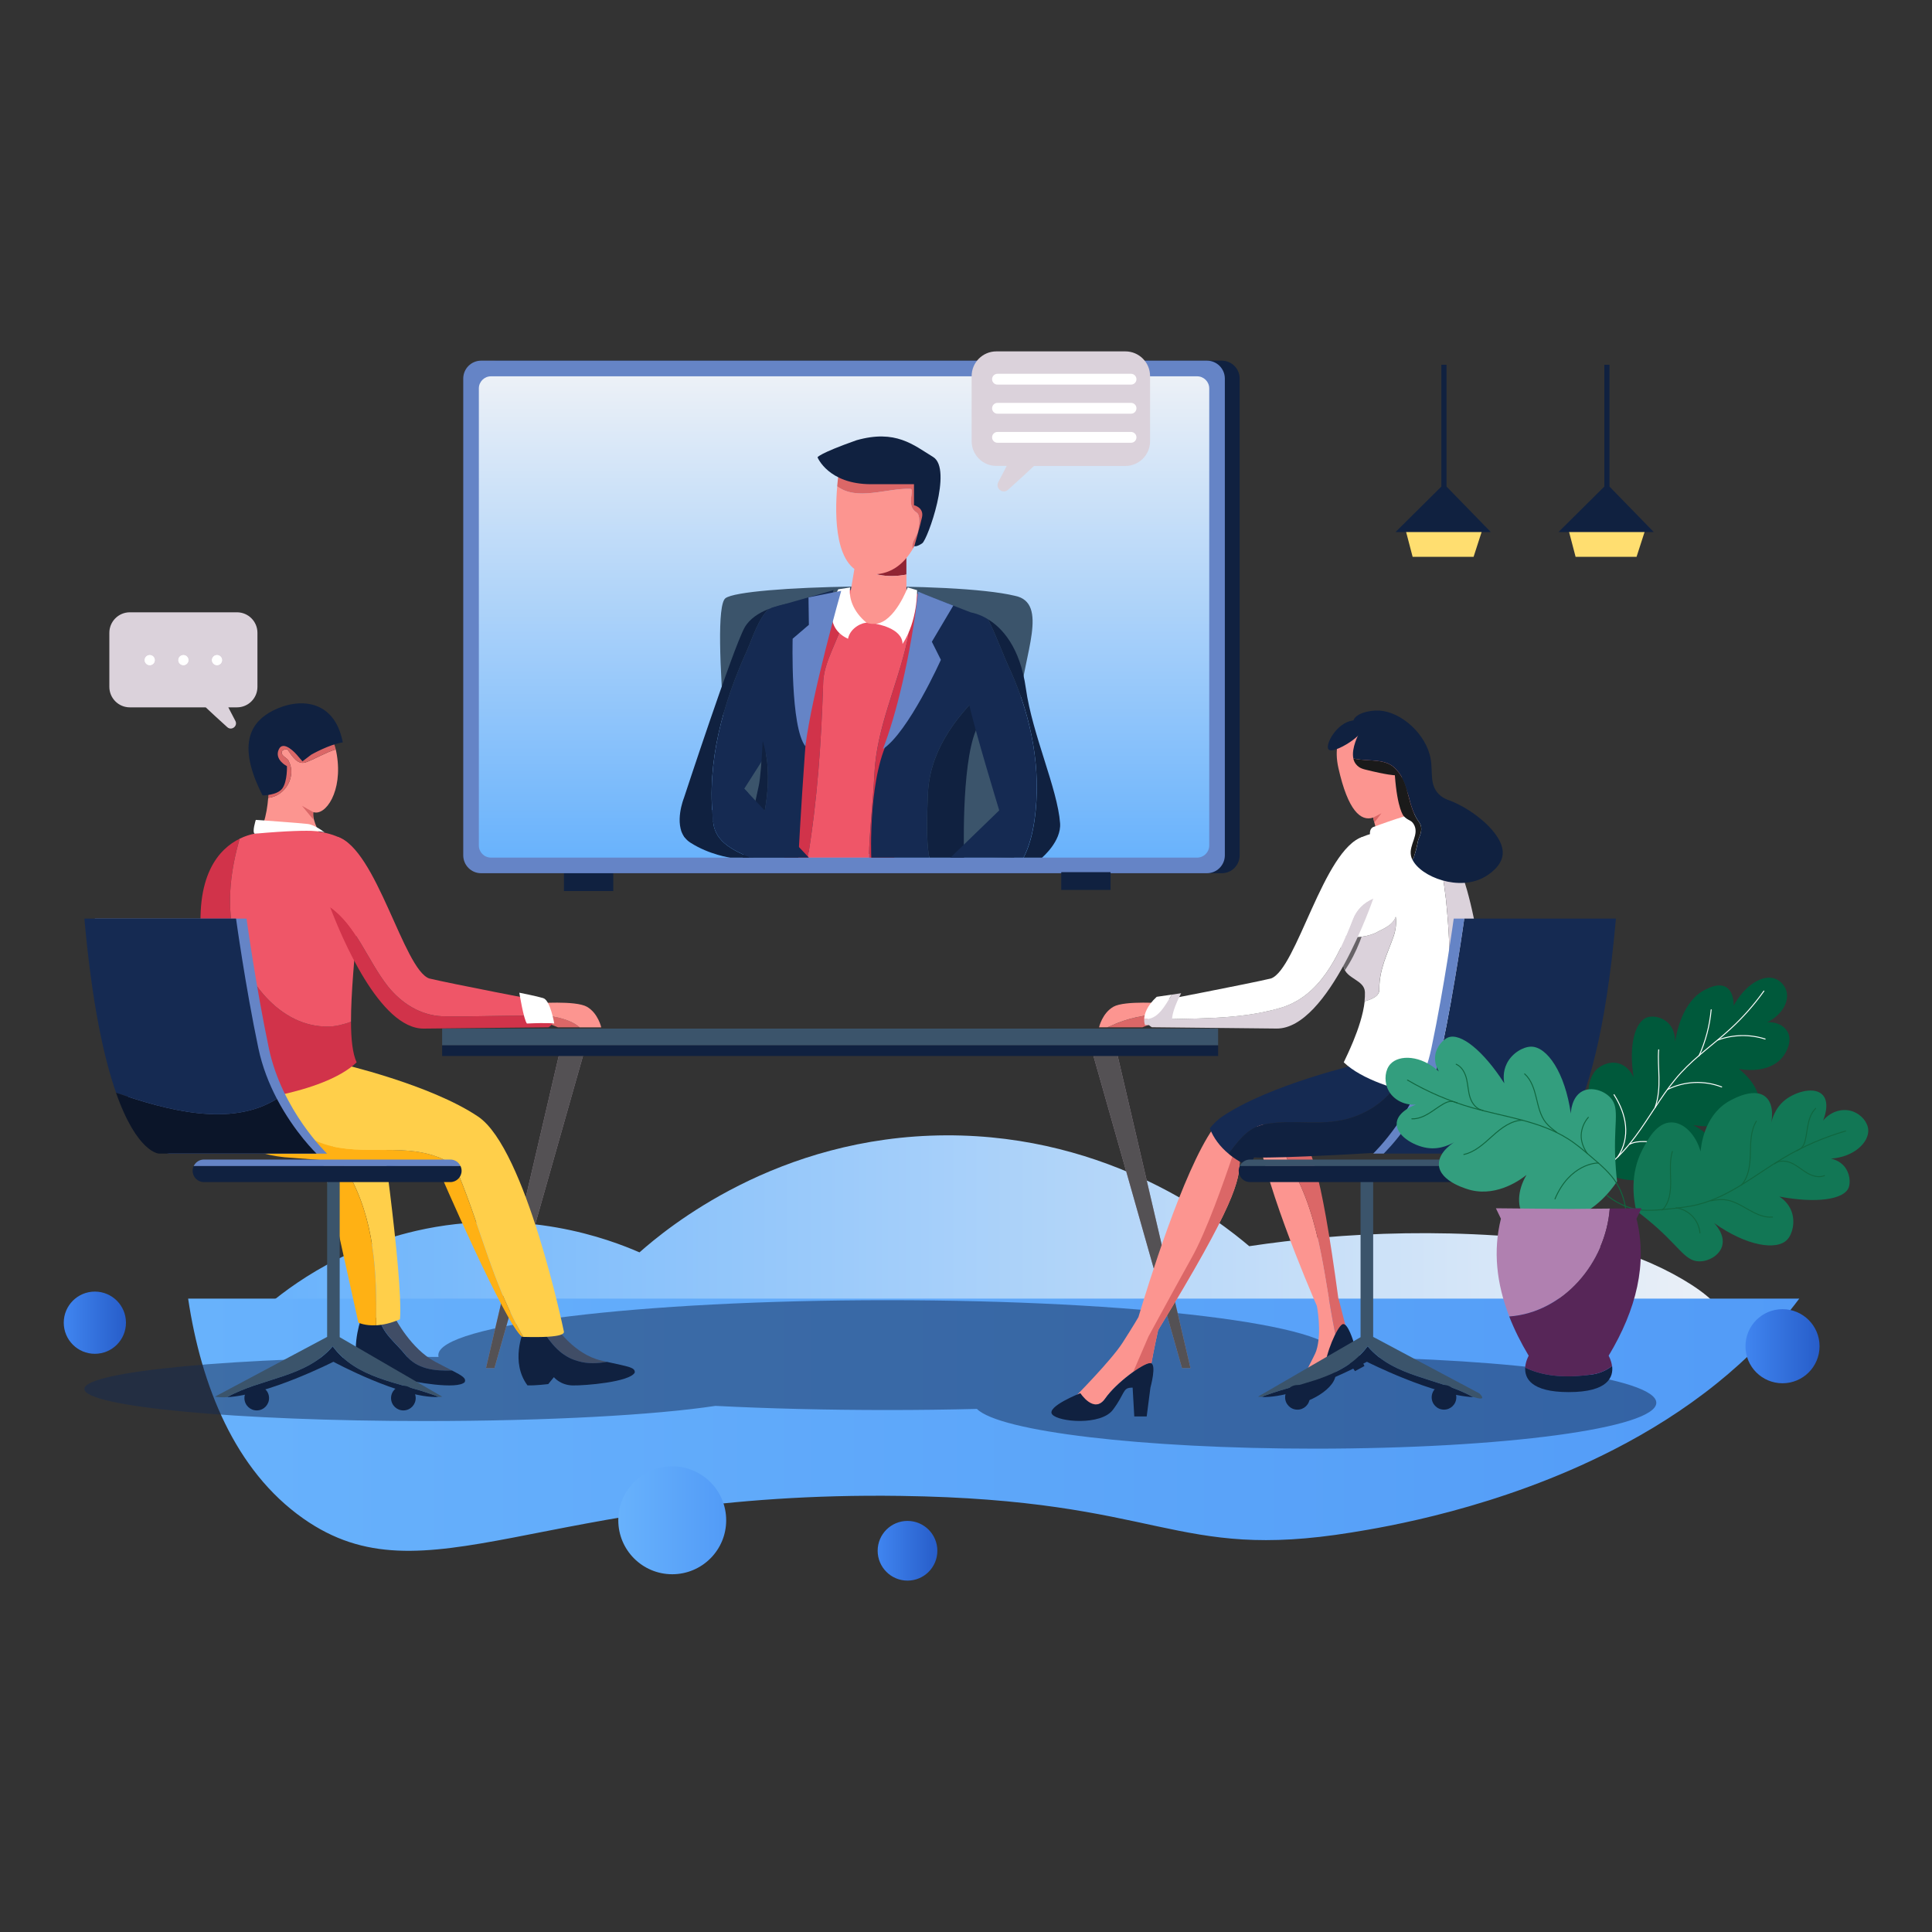 <svg xml:space="preserve" style="enable-background:new 0 0 4000 4000;" viewBox="0 0 4000 4000" y="0px" x="0px" xmlns:xlink="http://www.w3.org/1999/xlink" xmlns="http://www.w3.org/2000/svg" id="Layer_1" version="1.1">
<rect x="0" y="0" width="4000" height="4000" fill="#333333" stroke="none"/>
<style type="text/css">
	.Graphic_x0020_Style_x0020_218{fill:#102140;}
	.Graphic_x0020_Style_x0020_88{fill:#D1334A;}
	.Graphic_x0020_Style_x0020_86{fill:#572658;}
	.Graphic_x0020_Style_x0020_84{fill:#FFFFFF;}
	.Graphic_x0020_Style_x0020_79{fill:#DBD2DB;}
	.Graphic_x0020_Style_x0020_83{fill:#3B546B;}
	.Graphic_x0020_Style_x0020_220{fill:#152A52;}
	.Graphic_x0020_Style_x0020_99{fill:#B080B0;}
	.Graphic_x0020_Style_x0020_39{fill:#EF5668;}
	.Graphic_x0020_Style_x0020_219{fill:#DB6767;}
	.Graphic_x0020_Style_x0020_68{fill:#102140;}
	.Graphic_x0020_Style_x0020_80{fill:#FFB114;}
	.Graphic_x0020_Style_x0020_87{fill:#6584C6;}
	.Graphic_x0020_Style_x0020_216{fill:#1A1A1A;}
	.Graphic_x0020_Style_x0020_42{fill:#FFCF4A;}
	
		.Graphic_x0020_Style_x0020_95{fill:none;stroke:#10663F;stroke-width:2;stroke-linecap:round;stroke-linejoin:round;stroke-miterlimit:10;}
	.Graphic_x0020_Style_x0020_212{fill:#FFFFFF;}
	
		.Graphic_x0020_Style_x0020_36{fill:none;stroke:#FFFFFF;stroke-width:2;stroke-linecap:round;stroke-linejoin:round;stroke-miterlimit:10;}
	.Graphic_x0020_Style_x0020_225{fill:#912433;}
	.Graphic_x0020_Style_x0020_90{fill:#102140;}
	.Graphic_x0020_Style_x0020_213{fill:#FFB114;}
	.st0{fill:url(#SVGID_1_);}
	.st1{fill:url(#SVGID_2_);}
	.st2{fill:#FFDE70;}
	.st3{fill:#102140;}
	.st4{opacity:0.5;fill:#152A52;}
	.st5{fill:#9D8A9D;}
	.st6{fill:#545154;}
	.st7{fill:#404D66;}
	.st8{fill:#FFCF4A;}
	.st9{fill:#FC9590;}
	.st10{fill:#EF5668;}
	.st11{fill:#152A52;}
	.st12{fill:#0B1529;}
	.st13{fill:#3B546B;}
	.st14{fill:#676367;}
	.st15{fill:#FFFFFF;}
	.st16{fill:#6584C6;}
	.st17{fill:url(#SVGID_3_);}
	.st18{fill:#00593B;}
	.st19{fill:#127755;}
	.st20{fill:#339E7E;}
	.st21{fill:url(#SVGID_4_);}
	.st22{fill:url(#SVGID_5_);}
	.st23{fill:url(#SVGID_6_);}
	.st24{fill:url(#SVGID_7_);}
</style>
<g>
	<linearGradient y2="2535.513" x2="3558.093" y1="2535.513" x1="533.292" gradientUnits="userSpaceOnUse" id="SVGID_1_">
		<stop style="stop-color:#68B2FC" offset="0"></stop>
		<stop style="stop-color:#EBF0F7" offset="1"></stop>
	</linearGradient>
	<path d="M533.3,2720.4c51.5-46.6,162.2-133.9,328.4-172.1c221.5-50.9,400.6,17.7,462.3,44.6
		c55.5-49.1,284.8-240.8,634.4-242.3c342.6-1.5,570.5,180.7,628,229.5c188.2-28.2,435-43,717.3,0c120,18.3,276.3,118,251.9,140.3
		C2548.1,2720.4,1540.7,2720.4,533.3,2720.4z" class="st0"></path>
	<linearGradient y2="2949.641" x2="3725.288" y1="2949.641" x1="389.418" gradientUnits="userSpaceOnUse" id="SVGID_2_">
		<stop style="stop-color:#68B2FC" offset="0"></stop>
		<stop style="stop-color:#529BF7" offset="1"></stop>
	</linearGradient>
	<path d="M3725.3,2688.5c-50.2,67.2-108.3,125.3-170.5,175.4c-68,54.8-140.9,100.1-213.9,137.5
		c-237.9,122.1-476,160.6-543.1,171.5c-368.9,59.6-390-68.3-933.4-75.8c-743.4-10.4-983.2,225.1-1236.7,46.7
		c-141.8-99.8-211.2-275-238.2-455.2H3725.3z" class="st1"></path>
	<polygon points="2909.7,1095.6 2924.7,1152.9 3050.9,1152.9 3069.4,1095.6" class="st2"></polygon>
	<polygon points="2984.2,755.2 2984.2,1007.4 2889.3,1101.5 3086.5,1101.5 2994.9,1007.4 2994.9,755.2" class="st3"></polygon>
	<polygon points="3247.1,1095.6 3262.1,1152.9 3388.3,1152.9 3406.8,1095.6" class="st2"></polygon>
	<polygon points="3321.6,755.2 3321.6,1007.4 3226.7,1101.5 3423.9,1101.5 3332.3,1007.4 3332.3,755.2" class="st3"></polygon>
	<path d="M2767,2809.5c0.4-1.3,0.5-2.6,0.5-3.9c0-62.8-416.4-113.7-930-113.7s-930,50.9-930,113.7
		c0,1.3,0.2,2.5,0.5,3.8c-8.9,0-17.9-0.1-26.9-0.1c-390.2,0-706.5,29.7-706.5,66.4c0,36.7,316.3,66.4,706.5,66.4
		c253.4,0,475.6-12.5,600.2-31.4c109.7,5.6,230,8.6,356.2,8.6c63.4,0,125.3-0.8,185.1-2.3c46.3,46.5,342.1,82.3,700.1,82.3
		c390.2,0,706.5-42.5,706.5-95C3429.3,2853.8,3136.6,2812.6,2767,2809.5z" class="st4"></path>
	<g>
		<g>
			<polygon points="1160.8,2169.3 1006.2,2832.4 1023.7,2832.4 1211.8,2169.3" class="st5"></polygon>
			<polygon points="2310.1,2169.3 2464.7,2832.4 2447.2,2832.4 2259.1,2169.3" class="st5"></polygon>
		</g>
		<g>
			<polygon points="1160.8,2169.3 1006.2,2832.4 1023.7,2832.4 1211.8,2169.3" class="st6"></polygon>
			<polygon points="2310.1,2169.3 2464.7,2832.4 2447.2,2832.4 2259.1,2169.3" class="st6"></polygon>
		</g>
	</g>
	<rect height="34.8" width="1606.6" class="Graphic_x0020_Style_x0020_83" y="2129.6" x="915.4"></rect>
	<rect height="22" width="1606.6" class="Graphic_x0020_Style_x0020_218" y="2164.3" x="915.4"></rect>
	<path d="M268.8,1267.7h221.8c23.4,0,42.4,19,42.4,42.4v112c0,23.4-19,42.4-42.4,42.4h-17.9
		l14.6,28c5.6,10.7-7.9,21.1-16.8,13c-15.3-13.9-31.8-28.9-44.6-41H268.8c-23.4,0-42.4-19-42.4-42.4v-112
		C226.4,1286.7,245.4,1267.7,268.8,1267.7z" class="Graphic_x0020_Style_x0020_79"></path>
	<g>
		<path d="M935.8,2837.4c-9-4.7-20.6-10.5-34.9-18.1c-49.7-26.3-82.4-89.3-82.4-89.3l-32.6-1.4
			c3.7,30.1,34.9,52.6,53.7,76.6C863.3,2834.8,900,2838.7,935.8,2837.4z" class="st7"></path>
		<path d="M935.8,2837.4c-35.8,1.3-72.5-2.5-96.3-32.2c-18.8-23.9-50-46.5-53.7-76.6l-37-1.6
			c0,0-20.9,52.2-8,103.4c16.3,4.9,42.3,8.4,42.3,8.4l15-10.9c0,0,8.6,19.4,33.1,26.4c24.5,7,115.8,23.4,131.1,7.1
			C965.2,2853.5,958,2848.8,935.8,2837.4z" class="Graphic_x0020_Style_x0020_90"></path>
		<path d="M781,2272.2l-133.5-7.4c10,56.9,40.5,109.2,71.1,160.1c57.3,98.5,61.8,209.1,60.5,319
			c13.2-0.8,29.7-4,49-12.5C835.3,2641,781,2272.2,781,2272.2z" class="st8"></path>
		<path d="M718.5,2424.9c-30.6-50.9-61.1-103.2-71.1-160.1l-56.5-3.2l77.3,143.2l73.8,333.5
			c0,0,13.2,6.9,36.9,5.5C780.2,2633.9,775.8,2523.4,718.5,2424.9z" class="Graphic_x0020_Style_x0020_213"></path>
		<path d="M1196.5,2817.9c20.5,6.2,40.5,4.9,60.3,1.7c-3.9-0.9-8.1-1.8-12.5-2.9c-54.7-12.8-90.9-66.4-90.9-66.4
			l-30.4,2.8C1140.4,2781.8,1162.4,2808.9,1196.5,2817.9z" class="st7"></path>
		<path d="M1256.7,2819.6c-19.8,3.2-39.8,4.5-60.3-1.7c-34.1-9-56.1-36.1-73.6-64.8l-39.2,3.6
			c0,0-27.6,63.2,8.5,111.6c17,0.5,43-2.7,43-2.7l11.7-14.3c0,0,13.3,16.6,38.8,17.1c25.5,0.5,118-7,128.6-26.6
			C1315.3,2830.9,1301.4,2829.6,1256.7,2819.6z" class="Graphic_x0020_Style_x0020_90"></path>
		<path d="M905.4,2395.1c-78.6-29.7-170,2.1-248.6-31.9c-52.5-21.7-111.1-60.4-135.2-116
			l-51.1,12.8c0,0-41.4,119.4,118,135.9c318.8,24.4,318.8,24.4,318.8,24.4s138.7,322,173.7,347.5c0.7,0,1.4,0,2.2,0.1
			c-61.7-107.5-87-221.8-133.2-334.5C941.5,2414.3,920.3,2399.4,905.4,2395.1z" class="Graphic_x0020_Style_x0020_80"></path>
		<path d="M1167.1,2755.1c0,0-78.1-376.2-176.9-443.1c-98.8-66.9-286.9-110-286.9-110
			l-181.6,45.3c24.1,55.6,82.7,94.3,135.2,116c78.6,34,170,2.1,248.6,31.9c14.9,4.2,36.1,19.1,44.6,38.2
			c46.2,112.7,71.5,227,133.2,334.5C1172.1,2770.4,1168.6,2759.6,1167.1,2755.1z" class="Graphic_x0020_Style_x0020_42"></path>
		<path d="M932.3,2400.7H422.2c-9.4,0-17.5,5.6-21.2,13.6h552.5
			C949.8,2406.2,941.7,2400.7,932.3,2400.7z" class="Graphic_x0020_Style_x0020_87"></path>
		<path d="M688.8,2787.2c-55,65.1-147,65.4-218.7,105.5c84-4.3,220.2-73.3,220.2-73.3
			s140.4,75.9,217.2,72.9c-3.4-2-7-3.5-10.7-4.5C823,2861,738,2854.3,688.8,2787.2z" class="Graphic_x0020_Style_x0020_218"></path>
		<path d="M703.3,2768.5v-333.8h-26v333.2l-232.4,123.8c7.6,1.2,16.1,1.5,25.2,1
			c71.7-40,163.8-40.3,218.7-105.5c49.2,67.1,134.2,73.8,208,100.6c3.7,0.9,7.3,2.5,10.7,4.5c2.8-0.1,5.5-0.3,8.1-0.6L703.3,2768.5z" class="Graphic_x0020_Style_x0020_83"></path>
		<path d="M401,2414.2c-1.4,3-2.2,6.3-2.2,9.8c0,12.9,10.5,23.4,23.4,23.4h510.1
			c12.9,0,23.4-10.5,23.4-23.4c0-3.5-0.8-6.8-2.2-9.8H401z" class="Graphic_x0020_Style_x0020_218"></path>
		<path d="M595.3,1551.8c-4.2-2.1-10.6,2.1-10.6,2.1c-6.4,10.6,10.6,14.9,12.7,21.2c17.1,32.3-6.6,73-42.1,76.8
			c-2.9,34.8-11.4,74.5-34.2,86c55.8,13.6,144.5-5,144.5-5s-20.2-34.5-17-51.5c25.5,8.5,61.4-43,48.7-119c-0.6-3.8-1.4-7.3-2.2-10.8
			c-20.8,6.3-40.6,18.5-59.5,25.8C616.5,1585.7,605.9,1566.6,595.3,1551.8z" class="st9"></path>
		<path d="M571.3,1499.6c-56.9,20.2-15.2,94.6-15.2,94.6s1.8,26.9-0.8,57.7
			c35.5-3.7,59.2-44.5,42.1-76.8c-2.1-6.4-19.1-10.6-12.7-21.2c0,0,6.4-4.2,10.6-2.1c10.6,14.9,21.2,34,40.4,25.5
			c18.8-7.2,38.7-19.4,59.5-25.8C679,1485.7,625.3,1480.4,571.3,1499.6z" class="Graphic_x0020_Style_x0020_219"></path>
		<path d="M625.3,1668.4c0.7,0.7,23.2,12.9,23.2,12.9v15.3L625.3,1668.4z" class="Graphic_x0020_Style_x0020_219"></path>
		<path d="M482.7,1929.9c-13.5-65.5-4.3-131,13.4-193.4c-41.5,20.4-95.7,75.4-77.3,223.9
			c28.7,232.7,58.3,322.8,58.3,322.8s190.3-15.9,261.3-83.7c-8.5-18.2-11.6-48.1-11.7-84.1c-15.6,5.4-31.4,9.8-46.4,9.8
			C578.3,2127.5,501.8,2025.5,482.7,1929.9z" class="Graphic_x0020_Style_x0020_88"></path>
		<path d="M733.1,1762c-33-65.4-194-37.5-194-37.5s-19.5,0.4-43,12c-17.7,62.3-26.9,127.9-13.4,193.4
			c19.1,95.6,95.6,197.6,197.6,195.4c15,0,30.8-4.4,46.4-9.8C726.4,1996.9,758.4,1812.2,733.1,1762z" class="st10"></path>
		<path d="M1115.1,2114.6c11.7,0,39.9,12.3,39.9,12.3h45c-22.3-19.6-60.6-23.7-91.9-27.7
			C1108.3,2107.3,1109.9,2114.6,1115.1,2114.6z" class="Graphic_x0020_Style_x0020_219"></path>
		<path d="M1215,2084.3c-23.4-13.3-105.2-6.9-105.2-6.9s-2,11.6-1.7,21.9c31.3,4,69.6,8.1,91.9,27.7h44.8
			C1244.7,2126.9,1238.4,2097.6,1215,2084.3z" class="st9"></path>
		<path d="M916,2104.1c-46.7-2.1-85-27.6-112.6-61.6c-42.7-54.4-65.9-126.5-119.9-164.4
			c22.5,59.4,102.5,252.5,194,251.5c73.1-0.8,257.9-2.7,257.9-2.7c10.1-5.3,10.8-13.3,7.6-23.1
			C1067.3,2100.7,991.1,2105.6,916,2104.1z" class="Graphic_x0020_Style_x0020_88"></path>
		<path d="M803.4,2042.5c27.6,34,65.9,59.5,112.6,61.6c75.1,1.5,151.2-3.4,226.9-0.3c-2.9-8.8-9.1-18.9-14.5-29.8
			c0,0-196-37.6-239.8-48.2c-53.1-19.1-108.7-267.7-190-293.4l-21.5,128.5c0,0,2.2,6.4,6.3,17.2
			C737.5,1916,760.7,1988.1,803.4,2042.5z" class="st10"></path>
		<path d="M196.4,1901.9h314c0,0,19.1,139,46.2,268.2c27.1,129.1,120.6,218.4,120.6,218.4H351
			C351,2388.5,239.4,2386.1,196.4,1901.9z" class="Graphic_x0020_Style_x0020_87"></path>
		<path d="M573.3,2275c-15.9-30.4-30.2-65.8-38.4-104.9c-27.1-129.1-46.2-268.2-46.2-268.2h-314
			c15.7,176.4,40.5,288.8,65.6,360.5C345.7,2298.8,478.1,2334.8,573.3,2275z" class="st11"></path>
		<path d="M573.3,2275c-95.2,59.8-227.6,23.8-333.1-12.6c43.9,125.1,89,126,89,126h326.2
			C655.5,2388.5,610,2345,573.3,2275z" class="st12"></path>
		<path d="M543.7,1646.9c0,0,30.7,0,41.1-14.9c10.4-14.9,9.3-45.7,9.3-45.7s-26.6-13.3-17-34.5
			c9.6-21.3,36.7,10.1,36.7,10.1l12.4,14.4l18.1-13.8c0,0,37.2-21.3,65.4-25.5c-17.5-91.4-93.2-92.5-145.3-65.4
			C523.5,1492.8,486.9,1536.4,543.7,1646.9z" class="st3"></path>
		
			<ellipse ry="25.5" rx="25.5" cy="2893.8" cx="531.4" class="st3" transform="matrix(1 -2.377611e-02 2.377611e-02 1 -68.653 13.454)"></ellipse>
		
			<ellipse ry="25.5" rx="25.5" cy="2893.8" cx="834.9" class="st3" transform="matrix(1 -2.377611e-02 2.377611e-02 1 -68.568 20.668)"></ellipse>
	</g>
	<g>
		<path d="M2660.9,2340c-20.6,0.9-37-4.8-59.3-18.5c6.7,106.7,108.4,344.5,124.8,382.2c0,0,11.2,55.2-1.4,93.6
			c-3.5,10.6-30.3,57-24.2,54.8c6.3-2.3,22.7,28.6,37.7,12.4c14.6-15.6,13.5-49.3,22.2-73.4c1.4-3.9,4.5-6.9,8.1-9.5
			c-27.9-124.1-30.4-254.3-97.9-369.5C2658.3,2390.4,2656.2,2365.2,2660.9,2340z" class="st9"></path>
		<path d="M2789.7,2760l-18.3-71.1l-0.4,0.1c-37.6-279.6-59.6-320.2-86.8-352.3
			c-8.5,1.8-16.1,2.9-23.3,3.3c-4.7,25.2-2.5,50.4,9.9,72.1c67.6,115.3,70.1,245.4,97.9,369.5
			C2778.4,2774.8,2792.1,2770.8,2789.7,2760z" class="Graphic_x0020_Style_x0020_219"></path>
		<path d="M2779.3,2741.8c-11,5.5-34.8,59.6-36.9,93.9c-2.1,34.3-44.3,13-44.3,13s-41.2,50.7-23.9,57.3
			c17.4,6.6,87.7-24.3,91.1-59.3c3.4-35-5.4-42,6.6-49.5c1-0.6,2-1.3,3.1-1.9l30.4,43.5l19.5-10.6l-21.9-47.9
			C2803,2780.2,2790.3,2736.3,2779.3,2741.8z" class="st3"></path>
		<path d="M2566.8,2400.7c0,44.2-9.9,92.3-169,353.1c0,0-9.8,44.3-14,69.1c-0.6-0.3-1.3-0.5-2.1-0.6
			c-6.1-0.2-19.9,7.1-35.5,18.2c-20.8,14.8-44.8,36.2-58,55.1c-23,32.9-51.4-6.4-51.4-6.4s-4.6,1.5-11.3,4l-0.5-0.3
			c0,0,74.9-75.4,98.9-112.5c11.9-18.6,20.2-32,25.5-40.7c5.3-8.7,7.6-12.8,7.6-12.8c18.2-61,92.2-301.9,154.8-390.7
			c9.4,28.4,19.7,43.8,40.4,56.7C2556.5,2395.5,2561.4,2398.1,2566.8,2400.7z" class="st9"></path>
		<path d="M2566.8,2400.7c0,44.2-9.9,92.3-169,353.1c0,0-9.8,44.3-14,69.1
			c-0.6-0.3-1.3-0.5-2.1-0.6c-6.1-0.2-19.9,7.1-35.5,18.2c9.9-22.8,31.6-73.4,31.6-73.4s48.5-89.4,90.4-164.9
			c29.6-53.2,65.3-154.4,83.8-209.5C2556.5,2395.5,2561.4,2398.1,2566.8,2400.7z" class="Graphic_x0020_Style_x0020_219"></path>
		<path d="M2611.3,2329.3c53.1-12.7,104.1,0,157.2-8.5c57.8-8.5,111.4-44.2,135-97.3
			L2817,2202c0,0-188.1,43-286.9,110c-8.6,5.8-17.1,14-25.4,24.1c7.8,20.2,21.5,38.1,38.8,52.5
			C2562.6,2364.7,2578.9,2339,2611.3,2329.3z" class="Graphic_x0020_Style_x0020_220"></path>
		<path d="M3049.7,2260l-146.3-36.5c-23.5,53.1-77.2,88.8-135,97.3
			c-53.1,8.5-104.1-4.2-157.2,8.5c-32.3,9.7-48.7,35.4-67.8,59.3c13.1,11,28.3,20,44.4,26.7c5.4-12.1,8.6-19.1,8.6-19.1
			s44.6,4.5,360.1-16.2C3116,2363.5,3049.7,2260,3049.7,2260z" class="Graphic_x0020_Style_x0020_218"></path>
		<path d="M2588,2400.7h510.1c9.4,0,17.5,5.6,21.2,13.6h-552.5
			C2570.5,2406.2,2578.6,2400.7,2588,2400.7z" class="Graphic_x0020_Style_x0020_83"></path>
		<path d="M2831.5,2787.2c55,65.1,147,65.4,218.7,105.5c-84-4.3-220.2-73.3-220.2-73.3s-140.4,75.9-217.2,72.9
			c3.4-2,7-3.5,10.7-4.5C2697.3,2861,2782.3,2854.3,2831.5,2787.2z" class="st3"></path>
		<path d="M3063.1,2885c9.1,9.4,8.9,13.9-11.3,7.7c-0.5,0-1.1,0-1.6-0.1c-60.9-34-136.4-39.3-191.5-80
			c-9.8-7.2-18.9-15.6-27.2-25.4c-6.6,9-13.9,16.9-21.7,24c-50.2,45.3-122.4,53.4-186.3,76.6c-3.7,0.9-7.3,2.5-10.8,4.4
			c-2.8-0.1-5.5-0.3-8.1-0.6l140.9-81.7l71.4-41.4v-333.8h26.1v333.2l89.8,47.8L3063.1,2885z" class="st13"></path>
		<path d="M3119.3,2414.2c1.4,3,2.2,6.3,2.2,9.8c0,12.9-10.5,23.4-23.4,23.4H2588
			c-12.9,0-23.4-10.5-23.4-23.4c0-3.5,0.8-6.8,2.2-9.8H3119.3z" class="Graphic_x0020_Style_x0020_218"></path>
		<path d="M2902.4,1612.2c0,0,40.7,102.2,68,140c-55.8,13.6-105.4,17-105.4,17s-18.8-59.5-22-76.5
			c-25.5,8.5-52.1-13.8-72-102.8c-17-76.2,31-109.7,87.9-89.5C2915.8,1520.6,2902.4,1612.2,2902.4,1612.2z" class="st9"></path>
		<polygon points="2860.2,1683.7 2843,1692.7 2845.4,1703" class="Graphic_x0020_Style_x0020_219"></polygon>
		<path d="M2855.6,2046.7c0-40.4,17-72.2,29.7-108.3c4.2-12.7,6.4-27.6,4.2-40.4
			c-6.4,19.1-27.6,25.5-42.5,34c-23.4,10-50.2,10.7-73.6,2.7c1.7,22.4,4.4,44.8,8.3,66.3c4.7,25.9,43.2,27.3,44.2,53
			c0.2,6.2-0.1,12.7-0.8,19.3C2841.4,2068.5,2857,2062.3,2855.6,2046.7z" class="Graphic_x0020_Style_x0020_79"></path>
		<path d="M2835.6,1881.2c-10.4,47.7-26.3,91-51,127.5l-5.9-13.8l40.9-93L2835.6,1881.2z" class="st14"></path>
		<path d="M2999.3,2036.5C2999.3,2036.6,2999.3,2036.6,2999.3,2036.5c4.2-58.2,0.2-116.4-5.6-174.6
			c-4.2-36.1-10.6-70.1-12.7-106.2c0-11-2.7-21.9-7.4-32.3c-32.3-4.5-157.7-18.2-186.3,38.6c-13.7,27.2-19.3,99.1-13.7,172.6
			c23.3,8,50.2,7.4,73.6-2.7c14.9-8.5,36.1-14.9,42.5-34c2.1,12.7,0,27.6-4.2,40.4c-12.7,36.1-29.7,68-29.7,108.3
			c1.4,15.6-14.2,21.7-30.4,26.6c-3,27.4-13.4,57.7-23.6,82.5c-7.8,18.9-15.4,34.7-19.7,43.7c37.6,35.9,108.6,57.2,167.1,69.4
			C2988.7,2199,3019.7,2113.3,2999.3,2036.5z M2998.8,2043.9c-0.3,3.1-0.5,6.2-0.8,9.2C2998.2,2050,2998.5,2046.9,2998.8,2043.9z" class="st15"></path>
		<path d="M3063.4,1969.3c-31.1-208-82.2-244.7-82.2-244.7s-2.8-0.5-7.6-1.2
			c4.7,10.4,7.4,21.3,7.4,32.3c2.1,36.1,8.5,70.1,12.7,106.2c5.8,58.2,9.8,116.4,5.6,174.6c20.4,76.7-10.6,162.5-50.3,232.4
			c52,10.8,94.1,14.3,94.1,14.3S3098,2201.2,3063.4,1969.3z" class="Graphic_x0020_Style_x0020_79"></path>
		<path d="M2836.4,1727.9c-1.4-12.7,6.7-15.6,6.7-15.6s92.2-34.5,102.3-29.8c14.3,44.6,10.8,46.6,10.8,46.6
			S2836.5,1729.7,2836.4,1727.9z" class="st15"></path>
		<path d="M2292.6,2126.9h72.8c0,0,28.2-12.3,39.8-12.3c5.1,0,6.8-7.1,7-15.1
			c-39.2,0.9-76.6,7.3-115.3,25.9C2295.7,2125.8,2294.2,2126.4,2292.6,2126.9z" class="Graphic_x0020_Style_x0020_219"></path>
		<path d="M2410.5,2077.4c0,0-81.8-6.4-105.2,6.9c-23.4,13.3-29.8,42.6-29.8,42.6h17c1.6-0.5,3.1-1.1,4.3-1.6
			c38.7-18.5,76.1-25,115.3-25.9C2412.5,2089.2,2410.5,2077.4,2410.5,2077.4z" class="st9"></path>
		<path d="M2800.4,1904.4c-29.7,76.5-68,159.3-150.8,182.7c-88.8,25.6-181.2,20.2-273.9,24.3
			c-0.5,6.3,1.9,11.5,9.2,15.4c0,0,184.8,1.9,257.9,2.7c108.1,1.2,200.3-268.7,200.3-268.7l-0.1-0.5
			C2823.9,1868.4,2808.1,1883.1,2800.4,1904.4z" class="Graphic_x0020_Style_x0020_79"></path>
		<path d="M2631.5,2025.8c-43.8,10.5-239.8,48.2-239.8,48.2c-7,14.3-15.4,27.3-16.1,37.5
			c92.7-4.2,185.1,1.3,273.9-24.3c82.9-23.4,121.1-106.2,150.8-182.7c7.8-21.3,23.5-36,42.6-44.1l-21.4-127.9
			C2740.2,1758.1,2684.7,2006.6,2631.5,2025.8z" class="st15"></path>
		<path d="M3345.6,1901.9c-43,484.2-154.6,486.5-154.6,486.5h-326.2c0,0,93.5-89.3,120.6-218.4
			c27.1-129.1,46.2-268.1,46.2-268.1H3345.6z" class="st11"></path>
		<path d="M3031.6,1901.9c0,0-19.1,139-46.2,268.1c-27.1,129.1-120.6,218.4-120.6,218.4H2843
			c0,0,93.5-89.3,120.6-218.4c27.1-129.1,46.2-268.1,46.2-268.1H3031.6z" class="st16"></path>
		
			<ellipse ry="25.5" rx="25.5" cy="2893.8" cx="2988.8" class="st3" transform="matrix(2.377611e-02 -1 1 2.377611e-02 24.783 5813.008)"></ellipse>
		
			<ellipse ry="25.5" rx="25.5" cy="2893.8" cx="2685.4" class="st3" transform="matrix(2.377611e-02 -1 1 2.377611e-02 -271.438 5509.658)"></ellipse>
		<path d="M2426.2,2059.2l-31.4,4.6c-20.4,18.9-25.4,35.2-25.9,45.8
			C2396.3,2112.6,2411.5,2083.1,2426.2,2059.2z" class="Graphic_x0020_Style_x0020_84"></path>
		<path d="M2426.2,2059.2c-14.7,23.9-29.8,53.4-57.3,50.4c-0.4,8,1.8,12.7,1.8,12.7
			s0,0,58.2,0c-10.6-15.9,16.5-65.9,16.5-65.9L2426.2,2059.2z" class="Graphic_x0020_Style_x0020_79"></path>
	</g>
	<g>
		<path d="M989.8,1770.8v-987c0-20.5,16.6-37.1,37.1-37.1h1502.6c20.5,0,37.1,16.6,37.1,37.1v987
			c0,20.5-16.6,37.1-37.1,37.1H1026.9C1006.4,1808,989.8,1791.3,989.8,1770.8z" class="st3"></path>
		<path d="M959.1,1770.8v-987c0-20.5,16.6-37.1,37.1-37.1h1502.6c20.5,0,37.1,16.6,37.1,37.1v987
			c0,20.5-16.6,37.1-37.1,37.1H996.2C975.7,1808,959.1,1791.3,959.1,1770.8z" class="st16"></path>
		<linearGradient y2="790.069" x2="1747.483" y1="1780.432" x1="1747.483" gradientUnits="userSpaceOnUse" id="SVGID_3_">
			<stop style="stop-color:#68B2FC" offset="0"></stop>
			<stop style="stop-color:#EBF0F7" offset="1"></stop>
		</linearGradient>
		<path d="M2478.5,1775.6h-1462c-13.9,0-25.1-11.3-25.1-25.1V804.2c0-13.9,11.3-25.1,25.1-25.1h1462
			c13.9,0,25.1,11.3,25.1,25.1v946.3C2503.6,1764.4,2492.3,1775.6,2478.5,1775.6z" class="st17"></path>
		<path d="M1524.9,1760.9c0,0-57.6-495.4-23-522.3c34.6-26.9,471.1-35.8,599.1-5.1
			c71.7,14,17.9,124.2,11.5,215.1s-12.8,327.1-12.8,327.1L1524.9,1760.9z" class="Graphic_x0020_Style_x0020_83"></path>
		<path d="M1878.4,1326.6c4.2-14.9,4.2-27.6,4.2-42.5c3.4-18.6,9.4-37.2,10.7-56.9l-3.4-1.5
			l-43.2-6l-97.3,2.2c2,19.3,1.9,39.2-2.8,57.9c-10.6,48.9-42.5,89.2-42.5,138.1c-4,120.8-11.6,236-31.6,357.7h126.5
			c1.1-57.7,8.5-115.8,11.3-172.9C1814.6,1507.1,1857.1,1422.2,1878.4,1326.6z" class="Graphic_x0020_Style_x0020_39"></path>
		<path d="M1921.2,1239.4l-27.9-12.2c-1.3,19.7-7.3,38.3-10.7,56.9c0,14.9,0,27.6-4.2,42.5
			c-21.2,95.6-63.7,180.6-68,276.2c-2.8,57.1-10.1,115.2-11.3,172.9h52.4L1921.2,1239.4z" class="Graphic_x0020_Style_x0020_88"></path>
		<path d="M1746.7,1279.8c4.7-18.7,4.8-38.6,2.8-57.9l-2,0l-40.4,9.8l-32.4,60.1l-50.7,483.8
			h48.6c19.9-121.7,27.6-237,31.6-357.7C1704.2,1369.1,1736,1328.7,1746.7,1279.8z" class="Graphic_x0020_Style_x0020_88"></path>
		<path d="M1876.6,1189.6v-82.2l-98.9,18.2c-0.3,1.7-3.3,19-6.9,40.5
			C1800.3,1192.1,1839,1196.8,1876.6,1189.6z" class="Graphic_x0020_Style_x0020_225"></path>
		<path d="M1770.9,1166.1c-6.5,38.7-15.2,91-15.2,91s21.1,36.5,55.7,34.6c34.6-1.9,65.3-31.7,65.3-31.7v-70.5
			C1839,1196.8,1800.3,1192.1,1770.9,1166.1z" class="st9"></path>
		<path d="M1899.6,1103.5c4.2-14.9,6.4-38.2-2.1-42.5c-23.4-14.9-2.1-48.9-12.7-48.9c-48.1-1.9-110.2,25.8-151.4-5.3
			c-5.2,58.4-6.7,177.1,65.5,182.2c43.4,3,72.3-20.6,91.4-53.3C1885.9,1125.5,1895.6,1113.6,1899.6,1103.5z" class="st9"></path>
		<path d="M1737.1,974.9c0,0-2.1,12.7-3.8,31.9c41.3,31.1,103.3,3.4,151.4,5.3
			c10.6,0-10.6,34,12.7,48.9c8.5,4.2,6.4,27.6,2.1,42.5c-4,10-13.7,22-9.4,32.2c23.1-39.5,31.7-92.1,34.4-126.3
			C1929.4,947.1,1737.1,974.9,1737.1,974.9z" class="Graphic_x0020_Style_x0020_219"></path>
		<path d="M1547,1345.7c12.6-28.9,22.2-62.3,44.3-84.8c-19.6,7.8-39.5,20-49.8,38.6c-24.3,44.2-125.5,352.6-125.5,352.6
			s-21.2,52.5,1.9,82.2c19.6-11.7,39.3-22.8,58.3-34.7C1463,1576.1,1496.7,1456.8,1547,1345.7z" class="st3"></path>
		<path d="M1549.6,1642.2l-8.7-9.3c0,0,46.7-73,56.9-89.6c10.2-16.6,46.9-295.8,46.9-295.8s-26.4,2.6-53.4,13.4
			c-22.1,22.4-31.7,55.9-44.3,84.8c-50.3,111.1-84,230.4-70.6,354C1502.9,1683.1,1528.1,1665.1,1549.6,1642.2z" class="st11"></path>
		<path d="M1579.2,1533.3c-2.3,42.6-5,77.8-8.2,93.2c-11.5,55-33.3,149.1-33.3,149.1h23.2
			C1582,1695.6,1603.6,1611.6,1579.2,1533.3z" class="st3"></path>
		<path d="M1596.5,1258.9l-13.9,196.6c-1,26.8-2.1,53.5-3.4,77.7c24.4,78.3,2.8,162.3-18.3,242.3h92
			c0,0,21.8-416.7,42.2-467.9c20.5-51.2,30.7-85.8,30.7-85.8L1596.5,1258.9z" class="st11"></path>
		<path d="M1920.9,1649.5c-1.4,40.9-3.7,84.6,2.9,126.2h72.2c0,0-6.4-188.8,24.3-263.1
			c9.2-22.3,14.2-52.5,16.6-83.8C1974.1,1489.9,1922.9,1559.3,1920.9,1649.5z" class="Graphic_x0020_Style_x0020_218"></path>
		<path d="M2034.4,1277.4l-129.3-50.2c0,0-11.5,215.1-60.2,294.4c-48.6,79.4-41,254.1-41,254.1h119.8
			c-6.7-41.5-4.3-85.3-2.9-126.2c2-90.2,53.2-159.6,116.1-220.7C2042.5,1356.1,2034.4,1277.4,2034.4,1277.4z" class="st11"></path>
		<path d="M1973.7,1253.8l-44.4,74.9l18.7,37.4c0,0-66.9,149.3-120.1,184.8
			c26-65.3,58.3-194.4,72.9-326C1914.5,1230.8,1973.7,1253.8,1973.7,1253.8z" class="Graphic_x0020_Style_x0020_87"></path>
		<path d="M2194.8,1704.3c-5.4-71.8-57.4-183.2-70.8-278.7c-12.2-86.8-49.9-126-78.5-143.5c18,35,30.1,71.7,47.5,108.3
			c42.5,95.6,63.7,201.8,48.9,308c-3.9,26.2-10.4,53.7-22.7,77.3h38.2C2157.3,1775.6,2197.6,1742.2,2194.8,1704.3z" class="st3"></path>
		<path d="M2092.9,1390.3c-17.4-36.6-29.5-73.3-47.5-108.3c-19.5-11.9-34.7-13.8-34.7-13.8l-16.1,134.3
			c0,0,0,0,11.5,53.8c11.5,53.8,62.7,221.5,62.7,221.5l-101.1,97.9h71.1h80.2c12.2-23.6,18.8-51.1,22.7-77.3
			C2156.7,1592.1,2135.4,1485.9,2092.9,1390.3z" class="st11"></path>
		<path d="M1476.9,1704.7c-1.1-9.3-1.9-18.5-2.5-27.7l-64.1,42.5l7.7,14.8c2.9,3.7,6.5,7.1,10.9,10
			c39.7,25.6,83.2,31.4,83.2,31.4h41.1C1519.8,1761.1,1482.3,1744.4,1476.9,1704.7z" class="st3"></path>
		<path d="M1540.9,1632.9l-66.5,44.1c0.6,9.2,1.4,18.4,2.5,27.7c5.4,39.7,43,56.4,76.3,70.9h121.5L1540.9,1632.9z" class="st11"></path>
		<path d="M1812.9,1291.6c0,0,55.7,8.4,55.7,41.7c31.8-48.7,30.1-111.4,30.1-111.4l-19.5-5.7
			C1879.2,1216.3,1852.6,1287.8,1812.9,1291.6z" class="Graphic_x0020_Style_x0020_84"></path>
		<path d="M1760.1,1216.3l-24.6,3.8c0,0-41.6,73.9,20.2,102.4c4.8-24.3,32.5-34.4,38.7-32.9
			C1765.2,1265.5,1756.9,1236.5,1760.1,1216.3z" class="Graphic_x0020_Style_x0020_84"></path>
		<path d="M1692.6,946.8c0,0,22.2,55.7,110.9,55.7c88.8,0,88.8,0,88.8,0v43.5c0,0,21.1,4.5,16.6,25
			c-4.5,20.5-16,60-16,60s5.7,1.4,16.6-6.3c10.9-7.7,63.4-153.6,22.4-178.6c-41-25-77.5-57.6-158.7-34.6
			C1695.2,939.1,1692.6,946.8,1692.6,946.8z" class="st3"></path>
		<path d="M2330,727.5h-267.2c-28.2,0-51.1,22.9-51.1,51.1v134.9c0,28.2,22.9,51.1,51.1,51.1
			h21.5l-17.5,33.7c-6.7,12.9,9.5,25.4,20.3,15.7c18.5-16.7,38.4-34.8,53.7-49.3H2330c28.2,0,51.1-22.9,51.1-51.1V778.6
			C2381.1,750.4,2358.2,727.5,2330,727.5z" class="Graphic_x0020_Style_x0020_79"></path>
		<path d="M2341.7,773.9h-276.5c-6.2,0-11.2,5-11.2,11.2c0,6.2,5,11.2,11.2,11.2h276.5
			c6.2,0,11.2-5,11.2-11.2C2352.9,779,2347.9,773.9,2341.7,773.9z" class="Graphic_x0020_Style_x0020_84"></path>
		<path d="M2341.7,834.1h-276.5c-6.2,0-11.2,5-11.2,11.2c0,6.2,5,11.2,11.2,11.2h276.5
			c6.2,0,11.2-5,11.2-11.2C2352.9,839.1,2347.9,834.1,2341.7,834.1z" class="Graphic_x0020_Style_x0020_84"></path>
		<path d="M2341.7,894.3h-276.5c-6.2,0-11.2,5-11.2,11.2c0,6.2,5,11.2,11.2,11.2h276.5
			c6.2,0,11.2-5,11.2-11.2C2352.9,899.3,2347.9,894.3,2341.7,894.3z" class="Graphic_x0020_Style_x0020_84"></path>
		<path d="M1741.6,1223.3l-67.7,13.5l0.8,56.8l-33.6,28.8c0,0-5,183.4,26.4,222.7
			C1680.7,1436.7,1741.6,1223.3,1741.6,1223.3z" class="Graphic_x0020_Style_x0020_87"></path>
	</g>
	<path d="M2927.8,1772.7c4.2-12.7,6.4-23.4,8.5-34c4.2-10.6,10.6-23.4,2.1-36.1
		c-25.5-34-19.1-78.6-46.7-108.3c-21.2-25.5-55.2-17-87.1-23.4c-1-0.2-1.9-0.6-2.8-1c0.9,4.5,2.7,8.7,5.6,12.3
		c3.8,4.6,8.1,8.3,18.3,10.9c47.8,12,62.2,12,62.2,12c5.2,70.7,18.3,84.5,18.3,84.5c9.7,10.2,15.1,7.4,20.7,16.7
		c12.9,21.2-10.3,42.4-5.6,65.4c0.5,2.6,1.4,5.2,2.7,7.8C2925.9,1777.9,2927.3,1775.7,2927.8,1772.7z" class="Graphic_x0020_Style_x0020_216"></path>
	<path d="M3001.9,1657.6c-5.8-2.2-14.8-5.1-23.1-13.5c-19.4-19.6-12-45.4-16.7-72.5
		c-9.1-52-61-97.6-106-100.4c-21.7-1.4-51.2,6.6-54.2,21.5c-1.8,9,6.5,18.3,12.8,23.9c-2.1,3.8-17.1,32-12.8,53.3
		c0.9,0.4,1.8,0.7,2.8,1c31.9,6.4,65.9-2.1,87.1,23.4c27.6,29.7,21.2,74.4,46.7,108.3c8.5,12.7,2.1,25.5-2.1,36.1
		c-2.1,10.6-4.2,21.2-8.5,34c-0.5,3-1.9,5.2-3.8,6.7c17.1,36.3,98.2,67.4,151.2,35.3c6.3-3.8,33.8-20.5,35.9-46.2
		C3114.4,1726.4,3048.4,1675.1,3001.9,1657.6z" class="Graphic_x0020_Style_x0020_68"></path>
	<path d="M2826.3,1498.2c-3-6.8-17-7.8-26.3-6.4c-33.4,5.3-57.2,50.8-49.4,59.8
		c6.3,7.2,34.8-7.5,51-19.9C2804.7,1529.3,2831,1509.2,2826.3,1498.2z" class="Graphic_x0020_Style_x0020_68"></path>
	<path d="M2381.7,2822.2c-14.2-0.5-70.5,40.4-93.4,73.3c-23,32.9-51.5-11.1-51.5-11.1s-71.5,28.1-58.3,44
		c13.1,15.9,101.1,23.4,125.7-9.6c24.6-32.9,20.2-44.6,36.6-45.7c1.4-0.1,2.8-0.2,4.2-0.2l3.4,59.7h25.7l7.7-59.5
		C2381.7,2873.2,2395.9,2822.7,2381.7,2822.2z" class="st3"></path>
	<g>
		<g>
			<path d="M320.4,1366.7c0-5.7-4.6-10.4-10.4-10.4c-5.7,0-10.4,4.6-10.4,10.4
				c0,5.7,4.6,10.4,10.4,10.4C315.8,1377.1,320.4,1372.5,320.4,1366.7z" class="Graphic_x0020_Style_x0020_212"></path>
			<path d="M390.1,1366.7c0-5.7-4.6-10.4-10.4-10.4c-5.7,0-10.4,4.6-10.4,10.4
				c0,5.7,4.6,10.4,10.4,10.4C385.4,1377.1,390.1,1372.5,390.1,1366.7z" class="Graphic_x0020_Style_x0020_212"></path>
			<path d="M459.7,1366.7c0-5.7-4.6-10.4-10.4-10.4c-5.7,0-10.4,4.6-10.4,10.4
				c0,5.7,4.6,10.4,10.4,10.4C455,1377.1,459.7,1372.5,459.7,1366.7z" class="Graphic_x0020_Style_x0020_212"></path>
		</g>
		<g>
			<path d="M320.4,1366.7c0-5.7-4.6-10.4-10.4-10.4c-5.7,0-10.4,4.6-10.4,10.4
				c0,5.7,4.6,10.4,10.4,10.4C315.8,1377.1,320.4,1372.5,320.4,1366.7z" class="Graphic_x0020_Style_x0020_212"></path>
			<path d="M390.1,1366.7c0-5.7-4.6-10.4-10.4-10.4c-5.7,0-10.4,4.6-10.4,10.4
				c0,5.7,4.6,10.4,10.4,10.4C385.4,1377.1,390.1,1372.5,390.1,1366.7z" class="Graphic_x0020_Style_x0020_212"></path>
			<path d="M459.7,1366.7c0-5.7-4.6-10.4-10.4-10.4c-5.7,0-10.4,4.6-10.4,10.4
				c0,5.7,4.6,10.4,10.4,10.4C455,1377.1,459.7,1372.5,459.7,1366.7z" class="Graphic_x0020_Style_x0020_212"></path>
		</g>
	</g>
	<path d="M529.6,1697.5c0,0-8.3,25.9-2.2,28.6c139.9-12.5,145.6-1.8,145.6-1.8
		s-19.5-16.1-35.5-18.3C621.5,1703.9,529.6,1697.5,529.6,1697.5z" class="Graphic_x0020_Style_x0020_84"></path>
	<path d="M1075.2,2055.3c0,0,9,55.6,15.7,63.8c45.2-2.1,56.6,0,56.6,0s-8-48.1-22.8-52.6
		C1111.9,2062.5,1075.2,2055.3,1075.2,2055.3z" class="Graphic_x0020_Style_x0020_84"></path>
	<g>
		<path d="M3294.5,2348.6c-7.8-61.9-14.4-114.4,14.5-137.4c1.7-1.4,19.4-15.1,40.7-9.9c21.4,5.1,31.1,25.7,32.5,28.9
			c-10.6-65.2,2.6-115,28-123.8c11-3.8,28.2-1.2,40.7,9c18.2,14.9,17.3,38.6,17.2,41.6c2.7-17.6,15-85.2,63.3-108.5
			c9.6-4.6,28-13.4,42.5-4.5c16.6,10.2,15.5,35.9,15.4,38c24-43.4,60.2-64.5,85-56c11.2,3.8,21.1,14.1,24.4,26.2
			c5.9,21.6-9.2,49.2-39.8,64.2c17.8-1,34,6.1,41.6,19c12.3,20.9-4.6,45.8-7.2,49.7c-16.9,25-53.5,35.2-93.1,28
			c32.4,25.9,47.6,57.2,38.9,78.6c-5.7,13.9-20.1,20.3-36.2,27.1c-16.3,7-49.5,17.9-96.7,10.8c28.9,15.3,48.5,36.9,46.1,56
			c-3.2,25.6-44.5,36.7-75.9,45.2c-22.9,6.2-126.5,34.1-166.3-17.2C3301.3,2402.6,3299,2384.6,3294.5,2348.6z" class="st18"></path>
		<path d="M3215.7,2438.3c22.4,12.8,51,8.5,74.6-1.9c44.4-19.5,77.8-57.6,105.6-97.3
			c27.8-39.7,51.7-82.5,84.5-118.2c31-33.8,69.2-60.2,102.9-91.3c25.5-23.4,48.5-49.5,68.6-77.7" class="Graphic_x0020_Style_x0020_36"></path>
		<path d="M3341.7,2266.5c26.3,41.1,34.6,87.9,7.8,128.7" class="Graphic_x0020_Style_x0020_36"></path>
		<path d="M3374.1,2368.9c34-17.3,101.4,12.2,136.4,7.1" class="Graphic_x0020_Style_x0020_36"></path>
		<path d="M3426.7,2293c14.6-42.9,4.4-82.9,7.4-119.5" class="Graphic_x0020_Style_x0020_36"></path>
		<path d="M3542.8,2090.6c-3,33-11.6,65.5-25.3,95.7" class="Graphic_x0020_Style_x0020_36"></path>
		<path d="M3556.5,2153.3c31.2-11.5,66.3-12.3,98-2.1" class="Graphic_x0020_Style_x0020_36"></path>
		<path d="M3452.2,2255.8c34.9-17.5,75.9-19.4,112.3-5.4" class="Graphic_x0020_Style_x0020_36"></path>
	</g>
	<g>
		<path d="M3407.9,2522.4c68.6,55.5,78.9,88.5,109.8,89.1c19.3,0.4,42-12,47.7-31.5c7.1-24.1-15.4-46.7-16.5-47.8
			c67,47.7,129.9,57.6,151.6,34.1c10.3-11.1,16.9-35.9,8.7-58.2c-6.4-17.4-19.5-27-25.2-30.7c75.7,14.3,133.7,6.5,143.5-18.7
			c3.8-9.9,2.9-29.4-8.9-43.6c-9.5-11.6-22.5-15.1-27.8-16.3c48.5-3.4,78.8-34.1,77.2-59.7c-1-15.9-14.4-30.8-29.7-37.1
			c-21.2-8.9-47.4-1.9-64,18.2c1-2.1,15-34.6,0.2-52.3c-16.2-19.2-56.1-8.1-78.2,9.1c-22,17.2-28,41.8-29.8,50.6
			c0.9-3.7,8.8-38.8-10.3-56c-26.3-23.7-78.2,9.2-81.4,11.3c-46.9,30.5-52.9,89.4-53.9,101.3c-10.1-35.9-35.1-60.1-60-60.4
			c-31.1-0.4-50.3,36.9-60.8,57.1c-25.6,49.4-18.4,100.2-12.6,125.6C3392,2509.9,3399.3,2515.4,3407.9,2522.4z" class="st19"></path>
		<path d="M3821.2,2341.6c-45,13.1-88.2,31.8-128.5,55.7c-58,34.3-111.4,79.9-176.7,96.4
			c-19.9,5-40.4,7.2-60.8,9.3c-23.3,2.4-47.1,4.9-70,0.2c-21.3-4.4-41.1-14.8-58.1-28.3" class="Graphic_x0020_Style_x0020_95"></path>
		<path d="M3440.7,2505.2c2.9-1.6,5-4.2,6.8-7c10.6-16.3,11.8-36.9,11.4-56.3
			c-0.4-19.5-2.1-39.4,3.6-58" class="Graphic_x0020_Style_x0020_95"></path>
		<path d="M3605.3,2453.7c15.5-17.1,18-42,18.6-65.1c0.6-23.1,0.5-47.5,12.4-67.3" class="Graphic_x0020_Style_x0020_95"></path>
		<path d="M3674.1,2409.5c9.8-7.9,24.3-6.5,35.7-1.2c11.4,5.3,20.9,13.9,31.7,20.3
			c10.8,6.3,24.4,10.3,35.9,5.4" class="Graphic_x0020_Style_x0020_95"></path>
		<path d="M3720.3,2382.4c3.4-1.7,7-3.4,9.7-6.1c4.1-4,6.1-9.7,7.5-15.2
			c2.8-11.5,3.8-23.3,6.3-34.9c2.5-11.5,6.9-23.1,15.3-31.4" class="Graphic_x0020_Style_x0020_95"></path>
		<path d="M3541.9,2486.2c9.2-1.6,18.6-3.2,27.9-2.4c17.9,1.5,33.8,11.3,49.4,20.2
			c15.6,8.9,32.7,17.4,50.5,15.8" class="Graphic_x0020_Style_x0020_95"></path>
		<path d="M3519.6,2552.6c-1.2-12.8-6.8-25.2-15.6-34.5c-8.9-9.3-20.9-15.5-33.6-17.4" class="Graphic_x0020_Style_x0020_95"></path>
	</g>
	<g>
		<path d="M3345.4,2419.1c-7-91.3,10.4-122.7-11.1-146.4c-13.5-14.8-39-23.1-57.8-13.6c-23.3,11.8-24.3,44.9-24.3,46.6
			c-11.8-84.5-49.2-139.1-82.4-138.7c-15.8,0.2-39.1,12.8-50.1,34.9c-8.6,17.2-6.5,34-5.2,41c-43.2-67.3-90.5-105.5-116.5-94.9
			c-10.2,4.2-24.2,18.8-26.6,37.8c-1.9,15.4,4.6,27.7,7.6,32.6c-37.2-34.1-82-35.1-100.1-15.6c-11.3,12.1-12.9,32.9-6.9,48.9
			c8.4,22.3,32.5,37.1,59.4,35.3c-2.3,0.8-36.9,13.4-39.6,37.1c-2.9,25.9,33.9,48.1,62.7,52.5c28.6,4.4,51.5-8.7,59.4-13.7
			c-3.4,1.9-35.5,21-34.9,47.8c0.9,36.8,62.7,52.4,66.6,53.4c56.5,13.6,105.2-23.8,114.9-31.6c-19.8,33.2-20.3,69.4-2.8,88.3
			c21.9,23.7,63.7,11.7,86.5,5.2c55.5-15.9,88.7-57.6,103.8-80.1C3347.3,2440,3346.2,2430.6,3345.4,2419.1z" class="st20"></path>
		<path d="M2914.1,2236.2c41.9,24.6,87,43.9,133.7,57.2c67.3,19.3,139.7,27,198.8,64.6
			c18,11.4,34.2,25.4,50.4,39.3c18.5,15.8,37.3,32,50.1,52.7c11.9,19.2,18.2,41.5,20.1,64.1" class="Graphic_x0020_Style_x0020_95"></path>
		<path d="M3309.5,2408.1c-3.2-1.1-59.6,1.7-90.1,74.2" class="Graphic_x0020_Style_x0020_95"></path>
		<path d="M3152.7,2319.2c-24,0.5-44.6,16.4-62.4,32.4c-17.9,16-36.2,33.5-59.6,38.6" class="Graphic_x0020_Style_x0020_95"></path>
		<path d="M3070.2,2298.8c-12.9-1.8-22.3-13.7-26.4-26.1c-4.1-12.4-4.4-25.7-7.3-38.4
			c-3-12.7-9.6-25.7-21.6-30.9" class="Graphic_x0020_Style_x0020_95"></path>
		<path d="M3016.8,2283.3c-3.7-1.4-7.5-2.8-11.5-3c-5.9-0.3-11.6,2.3-16.8,5.2
			c-10.7,6-20.3,13.8-30.8,20.1c-10.5,6.3-22.4,11.3-34.6,10.8" class="Graphic_x0020_Style_x0020_95"></path>
		<path d="M3222.4,2343.8c-7.8-5.8-15.6-11.8-21.7-19.3c-11.7-14.5-15.6-33.6-20-51.7
			c-4.4-18.1-10.2-37.1-24.1-49.4" class="Graphic_x0020_Style_x0020_95"></path>
		<path d="M3288.5,2313.3c-8.8,10-14.1,23.1-14.8,36.4c-0.7,13.3,4.9,27.6,12.6,38.5" class="Graphic_x0020_Style_x0020_95"></path>
	</g>
	<path d="M3332.9,2502.2l-85,0.8l-150.8-1.4c3.4,7.3,6.9,14.5,10.4,21.6
		c-16.5,66.2-9.3,133.9,17.3,202.4C3236.8,2717.5,3324.4,2614.3,3332.9,2502.2z" class="Graphic_x0020_Style_x0020_99"></path>
	<path d="M3157.8,2831.4c-1.4,22,11.8,50.8,90.1,50.8c82.2,0,92.6-31.7,89.8-54
		c-11.7,8.9-25.3,15.1-40.2,17.3C3251.6,2852.3,3200.4,2852.3,3157.8,2831.4z" class="Graphic_x0020_Style_x0020_218"></path>
	<path d="M3388.2,2523.2c3.6-7.1,7-14.3,10.4-21.6l-65.8,0.6
		c-8.5,112.2-96.1,215.4-208.1,223.4c10.5,27,24,54.1,40.3,81.3c0,0-6.4,11-7.3,24.6c42.6,20.8,93.8,20.9,139.6,14.1
		c14.9-2.2,28.5-8.4,40.2-17.3c-1.5-12.1-7-21.4-7-21.4C3388.3,2710.8,3411.2,2615.5,3388.2,2523.2z" class="Graphic_x0020_Style_x0020_86"></path>
	<linearGradient y2="3147.58" x2="1503.511" y1="3147.58" x1="1280.072" gradientUnits="userSpaceOnUse" id="SVGID_4_">
		<stop style="stop-color:#68B2FC" offset="0"></stop>
		<stop style="stop-color:#529BF7" offset="1"></stop>
	</linearGradient>
	<path d="M1503.5,3147.6c0-61.7-50-111.7-111.7-111.7c-61.7,0-111.7,50-111.7,111.7c0,61.7,50,111.7,111.7,111.7
		C1453.5,3259.3,1503.5,3209.3,1503.5,3147.6z" class="st21"></path>
	<linearGradient y2="3210.745" x2="1940.658" y1="3210.745" x1="1817.138" gradientUnits="userSpaceOnUse" id="SVGID_5_">
		<stop style="stop-color:#4085F0" offset="0"></stop>
		<stop style="stop-color:#275DC9" offset="1"></stop>
	</linearGradient>
	<path d="M1940.7,3210.7c0-34.1-27.7-61.8-61.8-61.8s-61.8,27.6-61.8,61.8c0,34.1,27.7,61.8,61.8,61.8
		S1940.7,3244.9,1940.7,3210.7z" class="st22"></path>
	<linearGradient y2="2738.497" x2="260.823" y1="2738.497" x1="131.956" gradientUnits="userSpaceOnUse" id="SVGID_6_">
		<stop style="stop-color:#4085F0" offset="0"></stop>
		<stop style="stop-color:#275DC9" offset="1"></stop>
	</linearGradient>
	<path d="M260.8,2738.5c0,35.6-28.8,64.4-64.4,64.4c-35.6,0-64.4-28.8-64.4-64.4c0-35.6,28.8-64.4,64.4-64.4
		C232,2674.1,260.8,2702.9,260.8,2738.5z" class="st23"></path>
	<linearGradient y2="2787.173" x2="3767.159" y1="2787.173" x1="3613.817" gradientUnits="userSpaceOnUse" id="SVGID_7_">
		<stop style="stop-color:#4085F0" offset="0"></stop>
		<stop style="stop-color:#275DC9" offset="1"></stop>
	</linearGradient>
	<path d="M3767.2,2787.2c0-42.3-34.3-76.7-76.7-76.7s-76.7,34.3-76.7,76.7s34.3,76.7,76.7,76.7
		S3767.2,2829.5,3767.2,2787.2z" class="st24"></path>
	<rect height="36.8" width="102.1" class="Graphic_x0020_Style_x0020_218" y="1808" x="1167.6"></rect>
	<rect height="36.8" width="102.1" class="Graphic_x0020_Style_x0020_218" y="1805.7" x="2197.2"></rect>
</g>
</svg>
